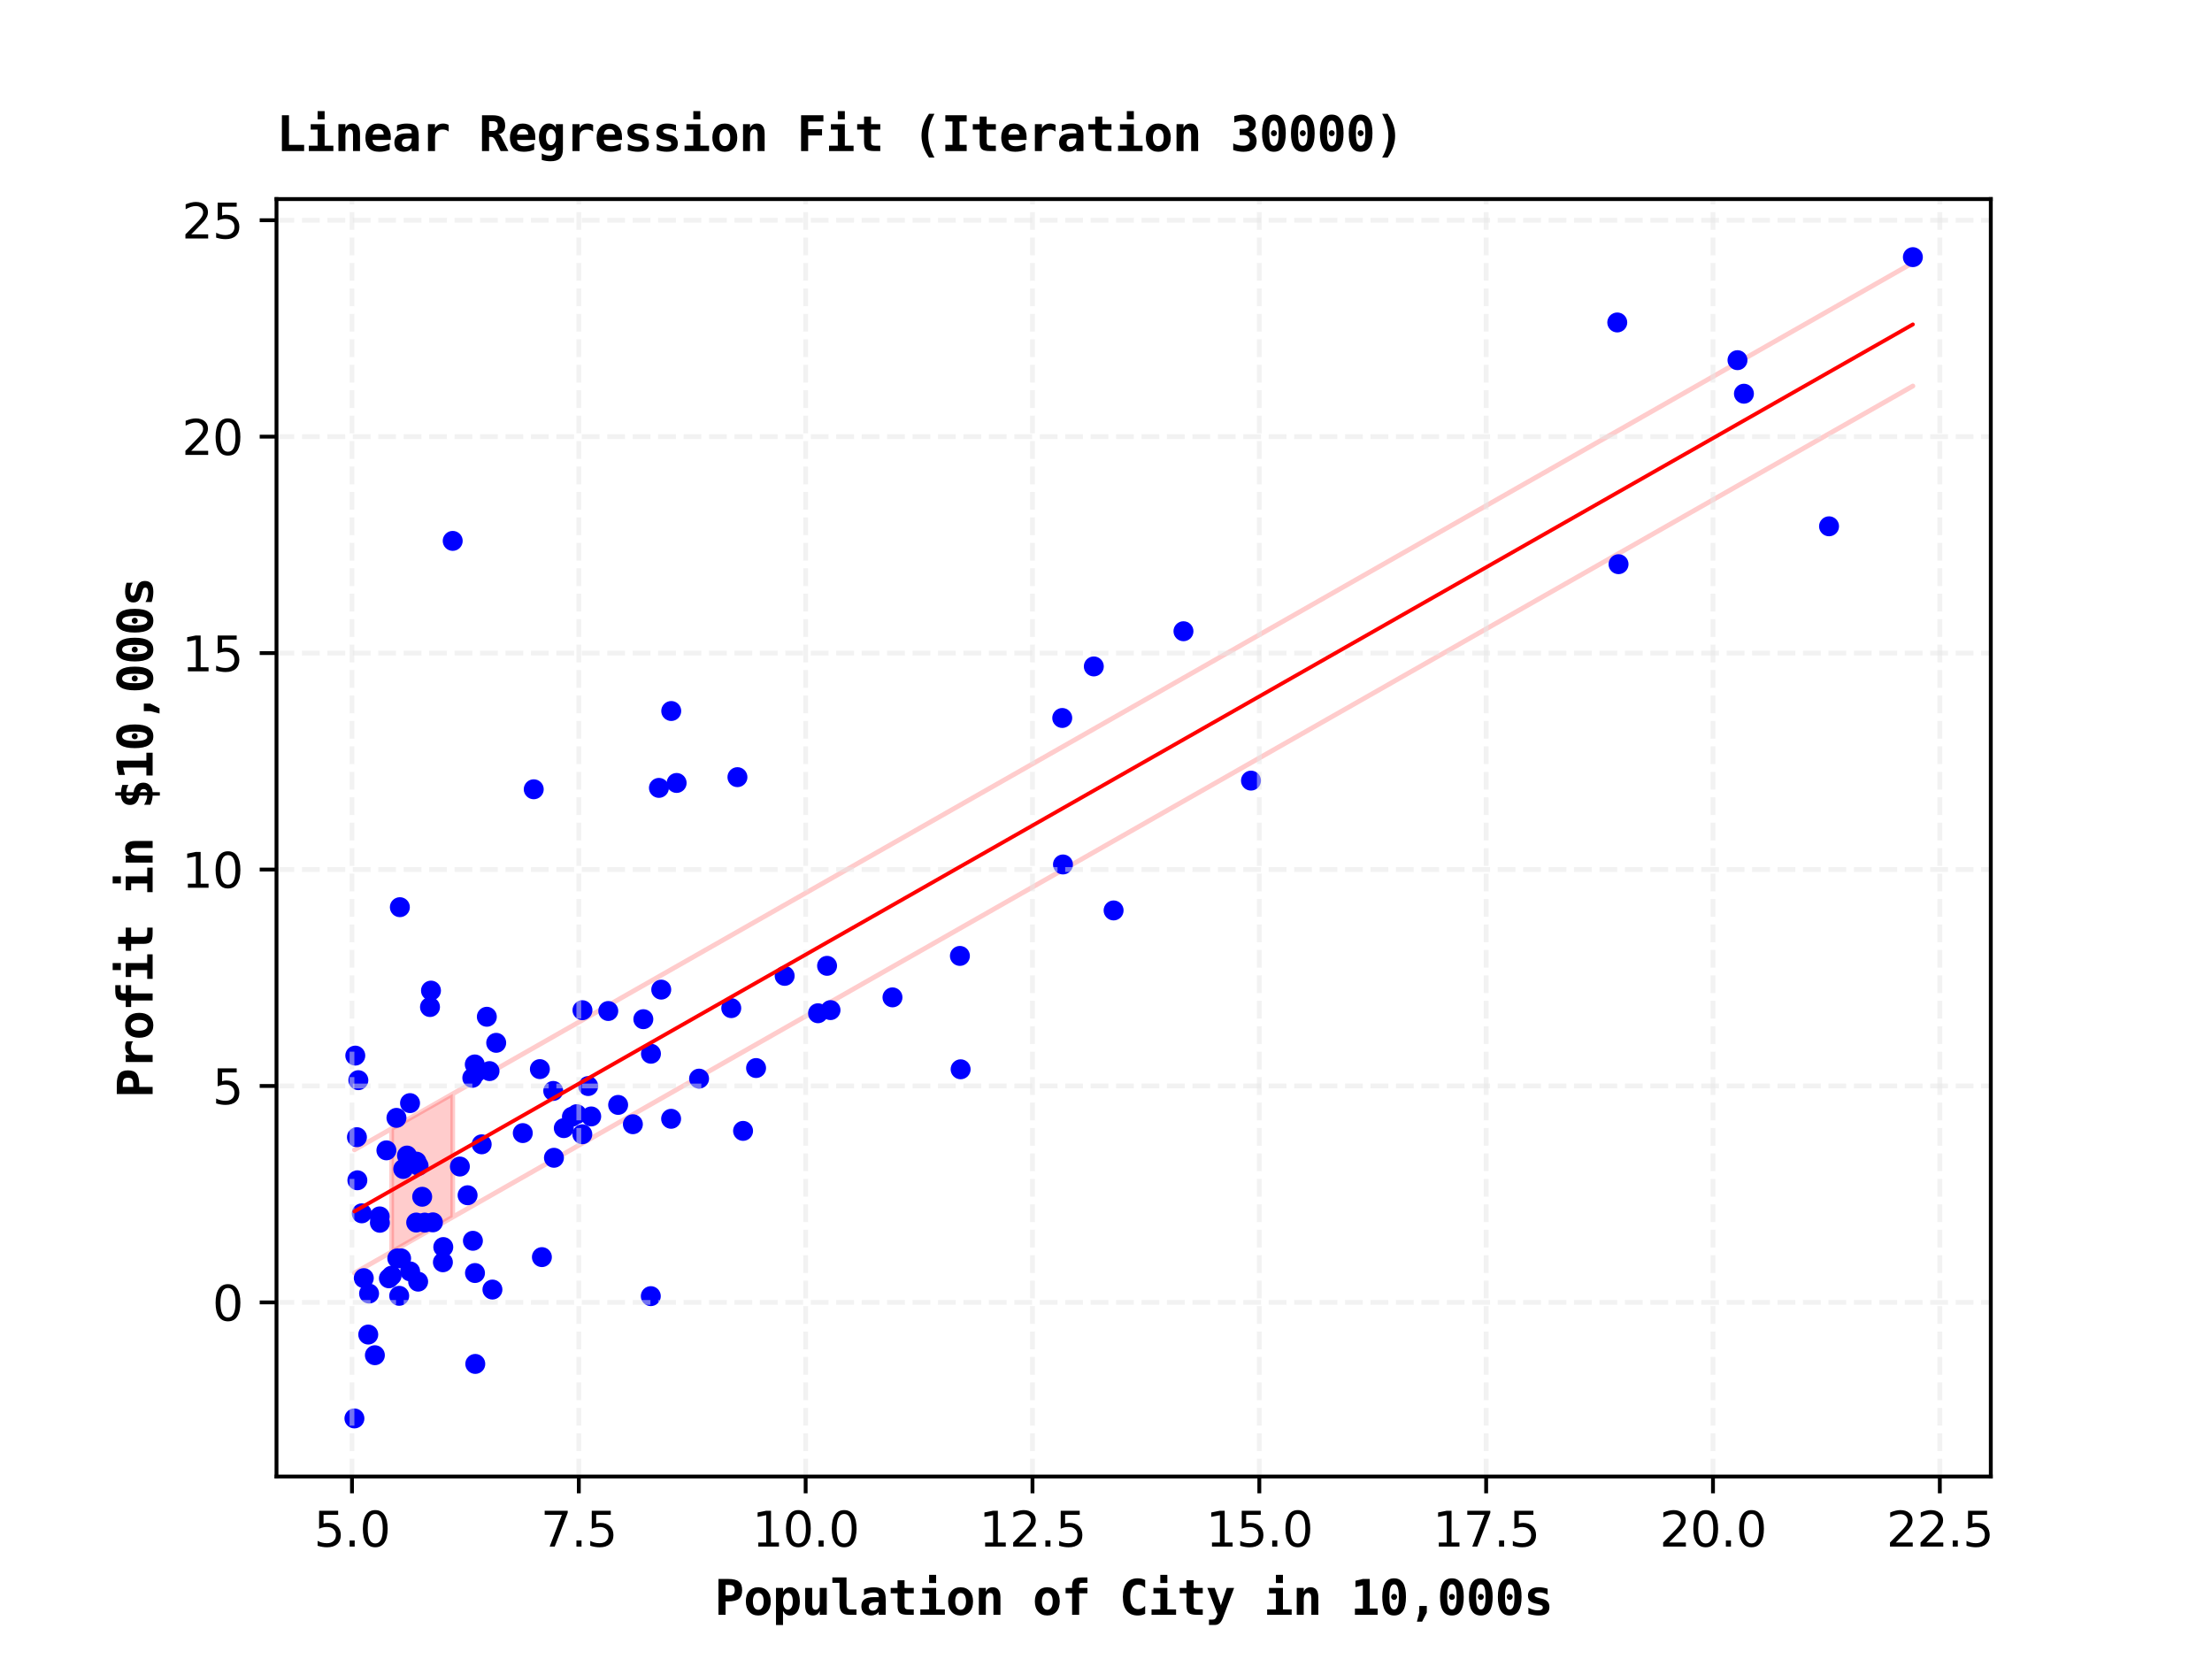 <?xml version="1.0" encoding="utf-8" standalone="no"?>
<!DOCTYPE svg PUBLIC "-//W3C//DTD SVG 1.1//EN"
  "http://www.w3.org/Graphics/SVG/1.1/DTD/svg11.dtd">
<svg xmlns:xlink="http://www.w3.org/1999/xlink" width="460.8pt" height="345.6pt" viewBox="0 0 460.8 345.6" xmlns="http://www.w3.org/2000/svg" version="1.1">
 <defs>
  <style type="text/css">*{stroke-linejoin: round; stroke-linecap: butt}</style>
 </defs>
 <g id="figure_1">
  <g id="patch_1">
   <path d="M 0 345.6 
L 460.8 345.6 
L 460.8 0 
L 0 0 
z
" style="fill: #ffffff"/>
  </g>
  <g id="axes_1">
   <g id="patch_2">
    <path d="M 57.6 307.584 
L 414.72 307.584 
L 414.72 41.472 
L 57.6 41.472 
z
" style="fill: #ffffff"/>
   </g>
   <g id="FillBetweenPolyCollection_1">
    <defs>
     <path id="m8e988557af" d="M 94.307 -92.055 
L 94.307 -117.723 
L 83.299 -111.457 
L 139.831 -143.634 
L 111.188 -127.331 
L 89.576 -115.03 
L 137.266 -142.174 
L 120.132 -132.422 
L 140.956 -144.274 
L 101.416 -121.769 
L 74.356 -106.368 
L 86.758 -113.426 
L 246.538 -204.369 
L 87.198 -113.677 
L 137.748 -142.449 
L 85.434 -112.673 
L 80.496 -109.862 
L 99.132 -120.469 
L 75.783 -107.18 
L 100.346 -121.16 
L 112.466 -128.058 
L 95.8 -118.573 
L 361.951 -270.058 
L 82.588 -111.053 
L 98.39 -120.047 
L 84.002 -111.858 
L 336.906 -255.804 
L 221.285 -189.996 
L 185.921 -169.867 
L 227.863 -193.74 
L 398.487 -290.854 
L 78.095 -108.496 
L 103.366 -122.879 
L 153.622 -151.483 
L 90.181 -115.374 
L 134.019 -140.326 
L 128.77 -137.338 
L 131.842 -139.087 
L 84.784 -112.303 
L 221.437 -190.082 
L 98.906 -120.34 
L 81.015 -110.158 
L 108.906 -126.033 
L 200.116 -177.946 
L 87.948 -114.104 
L 126.715 -136.169 
L 112.887 -128.298 
L 74.651 -106.535 
L 88.472 -114.402 
L 199.965 -177.86 
L 83.561 -111.607 
L 121.338 -133.108 
L 79.14 -109.091 
L 119.14 -131.857 
L 122.527 -133.785 
L 98.516 -120.119 
L 99.01 -120.4 
L 97.409 -119.488 
L 85.416 -112.662 
L 154.794 -152.15 
L 157.504 -153.693 
L 145.63 -146.935 
L 76.713 -107.709 
L 381.022 -280.914 
L 260.601 -212.373 
L 337.171 -255.954 
L 115.252 -129.644 
L 135.607 -141.23 
L 172.293 -162.11 
L 82.764 -111.153 
L 363.293 -270.822 
L 170.403 -161.034 
L 117.45 -130.895 
L 92.343 -116.605 
L 115.397 -129.727 
L 73.833 -106.07 
L 102.582 -122.433 
L 121.308 -133.091 
L 74.014 -106.173 
L 173.011 -162.519 
L 75.36 -106.939 
L 87.107 -113.625 
L 76.885 -107.807 
L 98.949 -120.365 
L 163.46 -157.083 
L 101.977 -122.089 
L 139.805 -143.619 
L 152.336 -150.752 
L 92.264 -116.56 
L 83.161 -111.379 
L 74.447 -106.419 
L 86.701 -113.394 
L 123.16 -134.145 
L 89.782 -115.147 
L 79.097 -109.066 
L 135.575 -141.211 
L 231.984 -196.085 
L 81.582 -110.48 
L 81.582 -84.812 
L 81.582 -84.812 
L 231.984 -170.417 
L 135.575 -115.543 
L 79.097 -83.398 
L 89.782 -89.479 
L 123.16 -108.477 
L 86.701 -87.726 
L 74.447 -80.751 
L 83.161 -85.711 
L 92.264 -90.892 
L 152.336 -125.084 
L 139.805 -117.951 
L 101.977 -96.42 
L 163.46 -131.415 
L 98.949 -94.697 
L 76.885 -82.139 
L 87.107 -87.957 
L 75.36 -81.271 
L 173.011 -136.851 
L 74.014 -80.505 
L 121.308 -107.423 
L 102.582 -96.765 
L 73.833 -80.401 
L 115.397 -104.059 
L 92.343 -90.937 
L 117.45 -105.227 
L 170.403 -135.366 
L 363.293 -245.154 
L 82.764 -85.485 
L 172.293 -136.442 
L 135.607 -115.562 
L 115.252 -103.976 
L 337.171 -230.286 
L 260.601 -186.705 
L 381.022 -255.245 
L 76.713 -82.041 
L 145.63 -121.267 
L 157.504 -128.025 
L 154.794 -126.482 
L 85.416 -86.994 
L 97.409 -93.82 
L 99.01 -94.731 
L 98.516 -94.451 
L 122.527 -108.117 
L 119.14 -106.189 
L 79.14 -83.422 
L 121.338 -107.44 
L 83.561 -85.939 
L 199.965 -152.192 
L 88.472 -88.734 
L 74.651 -80.867 
L 112.887 -102.63 
L 126.715 -110.501 
L 87.948 -88.436 
L 200.116 -152.278 
L 108.906 -100.364 
L 81.015 -84.49 
L 98.906 -94.672 
L 221.437 -164.414 
L 84.784 -86.635 
L 131.842 -113.418 
L 128.77 -111.67 
L 134.019 -114.658 
L 90.181 -89.706 
L 153.622 -125.815 
L 103.366 -97.211 
L 78.095 -82.827 
L 398.487 -265.186 
L 227.863 -168.071 
L 185.921 -144.199 
L 221.285 -164.328 
L 336.906 -230.136 
L 84.002 -86.189 
L 98.39 -94.379 
L 82.588 -85.385 
L 361.951 -244.39 
L 95.8 -92.905 
L 112.466 -102.39 
L 100.346 -95.492 
L 75.783 -81.512 
L 99.132 -94.801 
L 80.496 -84.194 
L 85.434 -87.005 
L 137.748 -116.78 
L 87.198 -88.009 
L 246.538 -178.701 
L 86.758 -87.758 
L 74.356 -80.699 
L 101.416 -96.101 
L 140.956 -118.606 
L 120.132 -106.754 
L 137.266 -116.506 
L 89.576 -89.362 
L 111.188 -101.663 
L 139.831 -117.966 
L 83.299 -85.789 
L 94.307 -92.055 
z
" style="stroke: #ff0000; stroke-opacity: 0.2"/>
    </defs>
    <g clip-path="url(#p09147c090e)">
     <use xlink:href="#m8e988557af" x="0" y="345.6" style="fill: #ff0000; fill-opacity: 0.2; stroke: #ff0000; stroke-opacity: 0.2"/>
    </g>
   </g>
   <g id="PathCollection_1">
    <defs>
     <path id="m9071f514fa" d="M 0 1.581 
C 0.419 1.581 0.822 1.415 1.118 1.118 
C 1.415 0.822 1.581 0.419 1.581 0 
C 1.581 -0.419 1.415 -0.822 1.118 -1.118 
C 0.822 -1.415 0.419 -1.581 0 -1.581 
C -0.419 -1.581 -0.822 -1.415 -1.118 -1.118 
C -1.415 -0.822 -1.581 -0.419 -1.581 0 
C -1.581 0.419 -1.415 0.822 -1.118 1.118 
C -0.822 1.415 -0.419 1.581 0 1.581 
z
" style="stroke: #0000ff"/>
    </defs>
    <g clip-path="url(#p09147c090e)">
     <use xlink:href="#m9071f514fa" x="94.307" y="112.678" style="fill: #0000ff; stroke: #0000ff"/>
     <use xlink:href="#m9071f514fa" x="83.299" y="188.983" style="fill: #0000ff; stroke: #0000ff"/>
     <use xlink:href="#m9071f514fa" x="139.831" y="148.117" style="fill: #0000ff; stroke: #0000ff"/>
     <use xlink:href="#m9071f514fa" x="111.188" y="164.421" style="fill: #0000ff; stroke: #0000ff"/>
     <use xlink:href="#m9071f514fa" x="89.576" y="209.785" style="fill: #0000ff; stroke: #0000ff"/>
     <use xlink:href="#m9071f514fa" x="137.266" y="164.132" style="fill: #0000ff; stroke: #0000ff"/>
     <use xlink:href="#m9071f514fa" x="120.132" y="232.104" style="fill: #0000ff; stroke: #0000ff"/>
     <use xlink:href="#m9071f514fa" x="140.956" y="163.104" style="fill: #0000ff; stroke: #0000ff"/>
     <use xlink:href="#m9071f514fa" x="101.416" y="211.811" style="fill: #0000ff; stroke: #0000ff"/>
     <use xlink:href="#m9071f514fa" x="74.356" y="236.898" style="fill: #0000ff; stroke: #0000ff"/>
     <use xlink:href="#m9071f514fa" x="86.758" y="241.988" style="fill: #0000ff; stroke: #0000ff"/>
     <use xlink:href="#m9071f514fa" x="246.538" y="131.498" style="fill: #0000ff; stroke: #0000ff"/>
     <use xlink:href="#m9071f514fa" x="87.198" y="242.863" style="fill: #0000ff; stroke: #0000ff"/>
     <use xlink:href="#m9071f514fa" x="137.748" y="206.156" style="fill: #0000ff; stroke: #0000ff"/>
     <use xlink:href="#m9071f514fa" x="85.434" y="264.856" style="fill: #0000ff; stroke: #0000ff"/>
     <use xlink:href="#m9071f514fa" x="80.496" y="239.637" style="fill: #0000ff; stroke: #0000ff"/>
     <use xlink:href="#m9071f514fa" x="99.132" y="223.478" style="fill: #0000ff; stroke: #0000ff"/>
     <use xlink:href="#m9071f514fa" x="75.783" y="266.258" style="fill: #0000ff; stroke: #0000ff"/>
     <use xlink:href="#m9071f514fa" x="100.346" y="238.384" style="fill: #0000ff; stroke: #0000ff"/>
     <use xlink:href="#m9071f514fa" x="112.466" y="222.716" style="fill: #0000ff; stroke: #0000ff"/>
     <use xlink:href="#m9071f514fa" x="95.8" y="243.012" style="fill: #0000ff; stroke: #0000ff"/>
     <use xlink:href="#m9071f514fa" x="361.951" y="75.03" style="fill: #0000ff; stroke: #0000ff"/>
     <use xlink:href="#m9071f514fa" x="82.588" y="232.873" style="fill: #0000ff; stroke: #0000ff"/>
     <use xlink:href="#m9071f514fa" x="98.39" y="224.536" style="fill: #0000ff; stroke: #0000ff"/>
     <use xlink:href="#m9071f514fa" x="84.002" y="243.518" style="fill: #0000ff; stroke: #0000ff"/>
     <use xlink:href="#m9071f514fa" x="336.906" y="67.175" style="fill: #0000ff; stroke: #0000ff"/>
     <use xlink:href="#m9071f514fa" x="221.285" y="149.569" style="fill: #0000ff; stroke: #0000ff"/>
     <use xlink:href="#m9071f514fa" x="185.921" y="207.771" style="fill: #0000ff; stroke: #0000ff"/>
     <use xlink:href="#m9071f514fa" x="227.863" y="138.829" style="fill: #0000ff; stroke: #0000ff"/>
     <use xlink:href="#m9071f514fa" x="398.487" y="53.568" style="fill: #0000ff; stroke: #0000ff"/>
     <use xlink:href="#m9071f514fa" x="78.095" y="282.316" style="fill: #0000ff; stroke: #0000ff"/>
     <use xlink:href="#m9071f514fa" x="103.366" y="217.24" style="fill: #0000ff; stroke: #0000ff"/>
     <use xlink:href="#m9071f514fa" x="153.622" y="161.896" style="fill: #0000ff; stroke: #0000ff"/>
     <use xlink:href="#m9071f514fa" x="90.181" y="254.637" style="fill: #0000ff; stroke: #0000ff"/>
     <use xlink:href="#m9071f514fa" x="134.019" y="212.316" style="fill: #0000ff; stroke: #0000ff"/>
     <use xlink:href="#m9071f514fa" x="128.77" y="230.174" style="fill: #0000ff; stroke: #0000ff"/>
     <use xlink:href="#m9071f514fa" x="131.842" y="234.195" style="fill: #0000ff; stroke: #0000ff"/>
     <use xlink:href="#m9071f514fa" x="84.784" y="240.72" style="fill: #0000ff; stroke: #0000ff"/>
     <use xlink:href="#m9071f514fa" x="221.437" y="180.084" style="fill: #0000ff; stroke: #0000ff"/>
     <use xlink:href="#m9071f514fa" x="98.906" y="221.742" style="fill: #0000ff; stroke: #0000ff"/>
     <use xlink:href="#m9071f514fa" x="81.015" y="266.296" style="fill: #0000ff; stroke: #0000ff"/>
     <use xlink:href="#m9071f514fa" x="108.906" y="236.043" style="fill: #0000ff; stroke: #0000ff"/>
     <use xlink:href="#m9071f514fa" x="200.116" y="222.752" style="fill: #0000ff; stroke: #0000ff"/>
     <use xlink:href="#m9071f514fa" x="87.948" y="249.306" style="fill: #0000ff; stroke: #0000ff"/>
     <use xlink:href="#m9071f514fa" x="126.715" y="210.61" style="fill: #0000ff; stroke: #0000ff"/>
     <use xlink:href="#m9071f514fa" x="112.887" y="261.88" style="fill: #0000ff; stroke: #0000ff"/>
     <use xlink:href="#m9071f514fa" x="74.651" y="225.021" style="fill: #0000ff; stroke: #0000ff"/>
     <use xlink:href="#m9071f514fa" x="88.472" y="254.686" style="fill: #0000ff; stroke: #0000ff"/>
     <use xlink:href="#m9071f514fa" x="199.965" y="199.136" style="fill: #0000ff; stroke: #0000ff"/>
     <use xlink:href="#m9071f514fa" x="83.561" y="262.136" style="fill: #0000ff; stroke: #0000ff"/>
     <use xlink:href="#m9071f514fa" x="121.338" y="210.443" style="fill: #0000ff; stroke: #0000ff"/>
     <use xlink:href="#m9071f514fa" x="79.14" y="254.726" style="fill: #0000ff; stroke: #0000ff"/>
     <use xlink:href="#m9071f514fa" x="119.14" y="232.643" style="fill: #0000ff; stroke: #0000ff"/>
     <use xlink:href="#m9071f514fa" x="122.527" y="226.244" style="fill: #0000ff; stroke: #0000ff"/>
     <use xlink:href="#m9071f514fa" x="98.516" y="258.48" style="fill: #0000ff; stroke: #0000ff"/>
     <use xlink:href="#m9071f514fa" x="99.01" y="284.13" style="fill: #0000ff; stroke: #0000ff"/>
     <use xlink:href="#m9071f514fa" x="97.409" y="248.991" style="fill: #0000ff; stroke: #0000ff"/>
     <use xlink:href="#m9071f514fa" x="85.416" y="229.796" style="fill: #0000ff; stroke: #0000ff"/>
     <use xlink:href="#m9071f514fa" x="154.794" y="235.584" style="fill: #0000ff; stroke: #0000ff"/>
     <use xlink:href="#m9071f514fa" x="157.504" y="222.493" style="fill: #0000ff; stroke: #0000ff"/>
     <use xlink:href="#m9071f514fa" x="145.63" y="224.699" style="fill: #0000ff; stroke: #0000ff"/>
     <use xlink:href="#m9071f514fa" x="76.713" y="278.013" style="fill: #0000ff; stroke: #0000ff"/>
     <use xlink:href="#m9071f514fa" x="381.022" y="109.639" style="fill: #0000ff; stroke: #0000ff"/>
     <use xlink:href="#m9071f514fa" x="260.601" y="162.617" style="fill: #0000ff; stroke: #0000ff"/>
     <use xlink:href="#m9071f514fa" x="337.171" y="117.529" style="fill: #0000ff; stroke: #0000ff"/>
     <use xlink:href="#m9071f514fa" x="115.252" y="227.262" style="fill: #0000ff; stroke: #0000ff"/>
     <use xlink:href="#m9071f514fa" x="135.607" y="219.516" style="fill: #0000ff; stroke: #0000ff"/>
     <use xlink:href="#m9071f514fa" x="172.293" y="201.2" style="fill: #0000ff; stroke: #0000ff"/>
     <use xlink:href="#m9071f514fa" x="82.764" y="262.141" style="fill: #0000ff; stroke: #0000ff"/>
     <use xlink:href="#m9071f514fa" x="363.293" y="82.018" style="fill: #0000ff; stroke: #0000ff"/>
     <use xlink:href="#m9071f514fa" x="170.403" y="211.078" style="fill: #0000ff; stroke: #0000ff"/>
     <use xlink:href="#m9071f514fa" x="117.45" y="235.011" style="fill: #0000ff; stroke: #0000ff"/>
     <use xlink:href="#m9071f514fa" x="92.343" y="259.787" style="fill: #0000ff; stroke: #0000ff"/>
     <use xlink:href="#m9071f514fa" x="115.397" y="241.186" style="fill: #0000ff; stroke: #0000ff"/>
     <use xlink:href="#m9071f514fa" x="73.833" y="295.488" style="fill: #0000ff; stroke: #0000ff"/>
     <use xlink:href="#m9071f514fa" x="102.582" y="268.638" style="fill: #0000ff; stroke: #0000ff"/>
     <use xlink:href="#m9071f514fa" x="121.308" y="236.286" style="fill: #0000ff; stroke: #0000ff"/>
     <use xlink:href="#m9071f514fa" x="74.014" y="219.902" style="fill: #0000ff; stroke: #0000ff"/>
     <use xlink:href="#m9071f514fa" x="173.011" y="210.423" style="fill: #0000ff; stroke: #0000ff"/>
     <use xlink:href="#m9071f514fa" x="75.36" y="252.76" style="fill: #0000ff; stroke: #0000ff"/>
     <use xlink:href="#m9071f514fa" x="87.107" y="266.99" style="fill: #0000ff; stroke: #0000ff"/>
     <use xlink:href="#m9071f514fa" x="76.885" y="269.473" style="fill: #0000ff; stroke: #0000ff"/>
     <use xlink:href="#m9071f514fa" x="98.949" y="265.195" style="fill: #0000ff; stroke: #0000ff"/>
     <use xlink:href="#m9071f514fa" x="163.46" y="203.291" style="fill: #0000ff; stroke: #0000ff"/>
     <use xlink:href="#m9071f514fa" x="101.977" y="223.129" style="fill: #0000ff; stroke: #0000ff"/>
     <use xlink:href="#m9071f514fa" x="139.805" y="233.067" style="fill: #0000ff; stroke: #0000ff"/>
     <use xlink:href="#m9071f514fa" x="152.336" y="210.012" style="fill: #0000ff; stroke: #0000ff"/>
     <use xlink:href="#m9071f514fa" x="92.264" y="262.956" style="fill: #0000ff; stroke: #0000ff"/>
     <use xlink:href="#m9071f514fa" x="83.161" y="269.944" style="fill: #0000ff; stroke: #0000ff"/>
     <use xlink:href="#m9071f514fa" x="74.447" y="245.873" style="fill: #0000ff; stroke: #0000ff"/>
     <use xlink:href="#m9071f514fa" x="86.701" y="254.676" style="fill: #0000ff; stroke: #0000ff"/>
     <use xlink:href="#m9071f514fa" x="123.16" y="232.576" style="fill: #0000ff; stroke: #0000ff"/>
     <use xlink:href="#m9071f514fa" x="89.782" y="206.362" style="fill: #0000ff; stroke: #0000ff"/>
     <use xlink:href="#m9071f514fa" x="79.097" y="253.398" style="fill: #0000ff; stroke: #0000ff"/>
     <use xlink:href="#m9071f514fa" x="135.575" y="270.011" style="fill: #0000ff; stroke: #0000ff"/>
     <use xlink:href="#m9071f514fa" x="231.984" y="189.66" style="fill: #0000ff; stroke: #0000ff"/>
     <use xlink:href="#m9071f514fa" x="81.582" y="265.75" style="fill: #0000ff; stroke: #0000ff"/>
    </g>
   </g>
   <g id="matplotlib.axis_1">
    <g id="xtick_1">
     <g id="line2d_1">
      <path d="M 73.324 307.584 
L 73.324 41.472 
" clip-path="url(#p09147c090e)" style="fill: none; stroke-dasharray: 3.7,1.6; stroke-dashoffset: 0; stroke: #e6e6e6; stroke-opacity: 0.5"/>
     </g>
     <g id="line2d_2">
      <defs>
       <path id="m067c726c07" d="M 0 0 
L 0 3.5 
" style="stroke: #000000; stroke-width: 0.8"/>
      </defs>
      <g>
       <use xlink:href="#m067c726c07" x="73.324" y="307.584" style="stroke: #000000; stroke-width: 0.8"/>
      </g>
     </g>
     <g id="text_1">
      <!-- 5.0 -->
      <g transform="translate(65.373 322.182) scale(0.1 -0.1)">
       <defs>
        <path id="DejaVuSans-35" d="M 691 4666 
L 3169 4666 
L 3169 4134 
L 1269 4134 
L 1269 2991 
Q 1406 3038 1543 3061 
Q 1681 3084 1819 3084 
Q 2600 3084 3056 2656 
Q 3513 2228 3513 1497 
Q 3513 744 3044 326 
Q 2575 -91 1722 -91 
Q 1428 -91 1123 -41 
Q 819 9 494 109 
L 494 744 
Q 775 591 1075 516 
Q 1375 441 1709 441 
Q 2250 441 2565 725 
Q 2881 1009 2881 1497 
Q 2881 1984 2565 2268 
Q 2250 2553 1709 2553 
Q 1456 2553 1204 2497 
Q 953 2441 691 2322 
L 691 4666 
z
" transform="scale(0.016)"/>
        <path id="DejaVuSans-2e" d="M 684 794 
L 1344 794 
L 1344 0 
L 684 0 
L 684 794 
z
" transform="scale(0.016)"/>
        <path id="DejaVuSans-30" d="M 2034 4250 
Q 1547 4250 1301 3770 
Q 1056 3291 1056 2328 
Q 1056 1369 1301 889 
Q 1547 409 2034 409 
Q 2525 409 2770 889 
Q 3016 1369 3016 2328 
Q 3016 3291 2770 3770 
Q 2525 4250 2034 4250 
z
M 2034 4750 
Q 2819 4750 3233 4129 
Q 3647 3509 3647 2328 
Q 3647 1150 3233 529 
Q 2819 -91 2034 -91 
Q 1250 -91 836 529 
Q 422 1150 422 2328 
Q 422 3509 836 4129 
Q 1250 4750 2034 4750 
z
" transform="scale(0.016)"/>
       </defs>
       <use xlink:href="#DejaVuSans-35"/>
       <use xlink:href="#DejaVuSans-2e" transform="translate(63.623 0)"/>
       <use xlink:href="#DejaVuSans-30" transform="translate(95.41 0)"/>
      </g>
     </g>
    </g>
    <g id="xtick_2">
     <g id="line2d_3">
      <path d="M 120.578 307.584 
L 120.578 41.472 
" clip-path="url(#p09147c090e)" style="fill: none; stroke-dasharray: 3.7,1.6; stroke-dashoffset: 0; stroke: #e6e6e6; stroke-opacity: 0.5"/>
     </g>
     <g id="line2d_4">
      <g>
       <use xlink:href="#m067c726c07" x="120.578" y="307.584" style="stroke: #000000; stroke-width: 0.8"/>
      </g>
     </g>
     <g id="text_2">
      <!-- 7.5 -->
      <g transform="translate(112.627 322.182) scale(0.1 -0.1)">
       <defs>
        <path id="DejaVuSans-37" d="M 525 4666 
L 3525 4666 
L 3525 4397 
L 1831 0 
L 1172 0 
L 2766 4134 
L 525 4134 
L 525 4666 
z
" transform="scale(0.016)"/>
       </defs>
       <use xlink:href="#DejaVuSans-37"/>
       <use xlink:href="#DejaVuSans-2e" transform="translate(63.623 0)"/>
       <use xlink:href="#DejaVuSans-35" transform="translate(95.41 0)"/>
      </g>
     </g>
    </g>
    <g id="xtick_3">
     <g id="line2d_5">
      <path d="M 167.832 307.584 
L 167.832 41.472 
" clip-path="url(#p09147c090e)" style="fill: none; stroke-dasharray: 3.7,1.6; stroke-dashoffset: 0; stroke: #e6e6e6; stroke-opacity: 0.5"/>
     </g>
     <g id="line2d_6">
      <g>
       <use xlink:href="#m067c726c07" x="167.832" y="307.584" style="stroke: #000000; stroke-width: 0.8"/>
      </g>
     </g>
     <g id="text_3">
      <!-- 10.0 -->
      <g transform="translate(156.699 322.182) scale(0.1 -0.1)">
       <defs>
        <path id="DejaVuSans-31" d="M 794 531 
L 1825 531 
L 1825 4091 
L 703 3866 
L 703 4441 
L 1819 4666 
L 2450 4666 
L 2450 531 
L 3481 531 
L 3481 0 
L 794 0 
L 794 531 
z
" transform="scale(0.016)"/>
       </defs>
       <use xlink:href="#DejaVuSans-31"/>
       <use xlink:href="#DejaVuSans-30" transform="translate(63.623 0)"/>
       <use xlink:href="#DejaVuSans-2e" transform="translate(127.246 0)"/>
       <use xlink:href="#DejaVuSans-30" transform="translate(159.033 0)"/>
      </g>
     </g>
    </g>
    <g id="xtick_4">
     <g id="line2d_7">
      <path d="M 215.086 307.584 
L 215.086 41.472 
" clip-path="url(#p09147c090e)" style="fill: none; stroke-dasharray: 3.7,1.6; stroke-dashoffset: 0; stroke: #e6e6e6; stroke-opacity: 0.5"/>
     </g>
     <g id="line2d_8">
      <g>
       <use xlink:href="#m067c726c07" x="215.086" y="307.584" style="stroke: #000000; stroke-width: 0.8"/>
      </g>
     </g>
     <g id="text_4">
      <!-- 12.5 -->
      <g transform="translate(203.953 322.182) scale(0.1 -0.1)">
       <defs>
        <path id="DejaVuSans-32" d="M 1228 531 
L 3431 531 
L 3431 0 
L 469 0 
L 469 531 
Q 828 903 1448 1529 
Q 2069 2156 2228 2338 
Q 2531 2678 2651 2914 
Q 2772 3150 2772 3378 
Q 2772 3750 2511 3984 
Q 2250 4219 1831 4219 
Q 1534 4219 1204 4116 
Q 875 4013 500 3803 
L 500 4441 
Q 881 4594 1212 4672 
Q 1544 4750 1819 4750 
Q 2544 4750 2975 4387 
Q 3406 4025 3406 3419 
Q 3406 3131 3298 2873 
Q 3191 2616 2906 2266 
Q 2828 2175 2409 1742 
Q 1991 1309 1228 531 
z
" transform="scale(0.016)"/>
       </defs>
       <use xlink:href="#DejaVuSans-31"/>
       <use xlink:href="#DejaVuSans-32" transform="translate(63.623 0)"/>
       <use xlink:href="#DejaVuSans-2e" transform="translate(127.246 0)"/>
       <use xlink:href="#DejaVuSans-35" transform="translate(159.033 0)"/>
      </g>
     </g>
    </g>
    <g id="xtick_5">
     <g id="line2d_9">
      <path d="M 262.34 307.584 
L 262.34 41.472 
" clip-path="url(#p09147c090e)" style="fill: none; stroke-dasharray: 3.7,1.6; stroke-dashoffset: 0; stroke: #e6e6e6; stroke-opacity: 0.5"/>
     </g>
     <g id="line2d_10">
      <g>
       <use xlink:href="#m067c726c07" x="262.34" y="307.584" style="stroke: #000000; stroke-width: 0.8"/>
      </g>
     </g>
     <g id="text_5">
      <!-- 15.0 -->
      <g transform="translate(251.207 322.182) scale(0.1 -0.1)">
       <use xlink:href="#DejaVuSans-31"/>
       <use xlink:href="#DejaVuSans-35" transform="translate(63.623 0)"/>
       <use xlink:href="#DejaVuSans-2e" transform="translate(127.246 0)"/>
       <use xlink:href="#DejaVuSans-30" transform="translate(159.033 0)"/>
      </g>
     </g>
    </g>
    <g id="xtick_6">
     <g id="line2d_11">
      <path d="M 309.593 307.584 
L 309.593 41.472 
" clip-path="url(#p09147c090e)" style="fill: none; stroke-dasharray: 3.7,1.6; stroke-dashoffset: 0; stroke: #e6e6e6; stroke-opacity: 0.5"/>
     </g>
     <g id="line2d_12">
      <g>
       <use xlink:href="#m067c726c07" x="309.593" y="307.584" style="stroke: #000000; stroke-width: 0.8"/>
      </g>
     </g>
     <g id="text_6">
      <!-- 17.5 -->
      <g transform="translate(298.461 322.182) scale(0.1 -0.1)">
       <use xlink:href="#DejaVuSans-31"/>
       <use xlink:href="#DejaVuSans-37" transform="translate(63.623 0)"/>
       <use xlink:href="#DejaVuSans-2e" transform="translate(127.246 0)"/>
       <use xlink:href="#DejaVuSans-35" transform="translate(159.033 0)"/>
      </g>
     </g>
    </g>
    <g id="xtick_7">
     <g id="line2d_13">
      <path d="M 356.847 307.584 
L 356.847 41.472 
" clip-path="url(#p09147c090e)" style="fill: none; stroke-dasharray: 3.7,1.6; stroke-dashoffset: 0; stroke: #e6e6e6; stroke-opacity: 0.5"/>
     </g>
     <g id="line2d_14">
      <g>
       <use xlink:href="#m067c726c07" x="356.847" y="307.584" style="stroke: #000000; stroke-width: 0.8"/>
      </g>
     </g>
     <g id="text_7">
      <!-- 20.0 -->
      <g transform="translate(345.714 322.182) scale(0.1 -0.1)">
       <use xlink:href="#DejaVuSans-32"/>
       <use xlink:href="#DejaVuSans-30" transform="translate(63.623 0)"/>
       <use xlink:href="#DejaVuSans-2e" transform="translate(127.246 0)"/>
       <use xlink:href="#DejaVuSans-30" transform="translate(159.033 0)"/>
      </g>
     </g>
    </g>
    <g id="xtick_8">
     <g id="line2d_15">
      <path d="M 404.101 307.584 
L 404.101 41.472 
" clip-path="url(#p09147c090e)" style="fill: none; stroke-dasharray: 3.7,1.6; stroke-dashoffset: 0; stroke: #e6e6e6; stroke-opacity: 0.5"/>
     </g>
     <g id="line2d_16">
      <g>
       <use xlink:href="#m067c726c07" x="404.101" y="307.584" style="stroke: #000000; stroke-width: 0.8"/>
      </g>
     </g>
     <g id="text_8">
      <!-- 22.5 -->
      <g transform="translate(392.968 322.182) scale(0.1 -0.1)">
       <use xlink:href="#DejaVuSans-32"/>
       <use xlink:href="#DejaVuSans-32" transform="translate(63.623 0)"/>
       <use xlink:href="#DejaVuSans-2e" transform="translate(127.246 0)"/>
       <use xlink:href="#DejaVuSans-35" transform="translate(159.033 0)"/>
      </g>
     </g>
    </g>
    <g id="text_9">
     <!-- Population of City in 10,000s -->
     <g transform="translate(148.865 336.392) scale(0.1 -0.1)">
      <defs>
       <path id="DejaVuSansMono-Bold-50" d="M 1428 3891 
L 1428 2522 
L 1806 2522 
Q 2259 2522 2442 2675 
Q 2625 2828 2625 3206 
Q 2625 3584 2442 3737 
Q 2259 3891 1806 3891 
L 1428 3891 
z
M 506 4666 
L 1772 4666 
Q 2738 4666 3161 4322 
Q 3584 3978 3584 3206 
Q 3584 2434 3161 2090 
Q 2738 1747 1772 1747 
L 1428 1747 
L 1428 0 
L 506 0 
L 506 4666 
z
" transform="scale(0.016)"/>
       <path id="DejaVuSansMono-Bold-6f" d="M 1925 2841 
Q 1597 2841 1409 2552 
Q 1222 2263 1222 1747 
Q 1222 1231 1409 942 
Q 1597 653 1925 653 
Q 2256 653 2443 942 
Q 2631 1231 2631 1747 
Q 2631 2263 2443 2552 
Q 2256 2841 1925 2841 
z
M 306 1747 
Q 306 2594 745 3089 
Q 1184 3584 1925 3584 
Q 2669 3584 3108 3089 
Q 3547 2594 3547 1747 
Q 3547 900 3108 404 
Q 2669 -91 1925 -91 
Q 1184 -91 745 404 
Q 306 900 306 1747 
z
" transform="scale(0.016)"/>
       <path id="DejaVuSansMono-Bold-70" d="M 1381 494 
L 1381 -1331 
L 469 -1331 
L 469 3500 
L 1381 3500 
L 1381 2975 
Q 1525 3278 1759 3431 
Q 1994 3584 2309 3584 
Q 2909 3584 3240 3103 
Q 3572 2622 3572 1747 
Q 3572 859 3236 384 
Q 2900 -91 2278 -91 
Q 1997 -91 1773 54 
Q 1550 200 1381 494 
z
M 2656 1753 
Q 2656 2259 2487 2546 
Q 2319 2834 2022 2834 
Q 1725 2834 1553 2546 
Q 1381 2259 1381 1753 
Q 1381 1247 1553 959 
Q 1725 672 2022 672 
Q 2319 672 2487 959 
Q 2656 1247 2656 1753 
z
" transform="scale(0.016)"/>
       <path id="DejaVuSansMono-Bold-75" d="M 500 1222 
L 500 3500 
L 1416 3500 
L 1416 1363 
Q 1416 984 1522 821 
Q 1628 659 1875 659 
Q 2122 659 2261 878 
Q 2400 1097 2400 1491 
L 2400 3500 
L 3316 3500 
L 3316 0 
L 2400 0 
L 2400 519 
Q 2303 228 2070 68 
Q 1838 -91 1509 -91 
Q 1009 -91 754 240 
Q 500 572 500 1222 
z
" transform="scale(0.016)"/>
       <path id="DejaVuSansMono-Bold-6c" d="M 1209 1459 
L 1209 4159 
L 281 4159 
L 281 4863 
L 2125 4863 
L 2125 1459 
Q 2125 1047 2253 875 
Q 2381 703 2688 703 
L 3419 703 
L 3419 0 
L 2431 0 
Q 1778 0 1493 337 
Q 1209 675 1209 1459 
z
" transform="scale(0.016)"/>
       <path id="DejaVuSansMono-Bold-61" d="M 2188 1644 
Q 1675 1644 1472 1512 
Q 1269 1381 1269 1063 
Q 1269 825 1409 684 
Q 1550 544 1791 544 
Q 2153 544 2353 817 
Q 2553 1091 2553 1581 
L 2553 1644 
L 2188 1644 
z
M 3463 1997 
L 3463 0 
L 2553 0 
L 2553 391 
Q 2388 159 2128 34 
Q 1869 -91 1556 -91 
Q 959 -91 626 225 
Q 294 541 294 1106 
Q 294 1719 691 2011 
Q 1088 2303 1919 2303 
L 2553 2303 
L 2553 2456 
Q 2553 2678 2392 2792 
Q 2231 2906 1919 2906 
Q 1591 2906 1283 2823 
Q 975 2741 641 2559 
L 641 3341 
Q 944 3466 1256 3525 
Q 1569 3584 1919 3584 
Q 2772 3584 3117 3237 
Q 3463 2891 3463 1997 
z
" transform="scale(0.016)"/>
       <path id="DejaVuSansMono-Bold-74" d="M 2156 4494 
L 2156 3500 
L 3353 3500 
L 3353 2797 
L 2156 2797 
L 2156 1141 
Q 2156 906 2270 804 
Q 2384 703 2650 703 
L 3353 703 
L 3353 0 
L 2584 0 
Q 1797 0 1519 251 
Q 1241 503 1241 1184 
L 1241 2797 
L 347 2797 
L 347 3500 
L 1241 3500 
L 1241 4494 
L 2156 4494 
z
" transform="scale(0.016)"/>
       <path id="DejaVuSansMono-Bold-69" d="M 691 3500 
L 2503 3500 
L 2503 703 
L 3641 703 
L 3641 0 
L 447 0 
L 447 703 
L 1588 703 
L 1588 2797 
L 691 2797 
L 691 3500 
z
M 1588 5203 
L 2503 5203 
L 2503 4134 
L 1588 4134 
L 1588 5203 
z
" transform="scale(0.016)"/>
       <path id="DejaVuSansMono-Bold-6e" d="M 3347 2272 
L 3347 0 
L 2438 0 
L 2438 2131 
Q 2438 2513 2330 2677 
Q 2222 2841 1978 2841 
Q 1731 2841 1589 2619 
Q 1447 2397 1447 2003 
L 1447 0 
L 538 0 
L 538 3500 
L 1447 3500 
L 1447 2975 
Q 1544 3266 1778 3425 
Q 2013 3584 2344 3584 
Q 2841 3584 3094 3254 
Q 3347 2925 3347 2272 
z
" transform="scale(0.016)"/>
       <path id="DejaVuSansMono-Bold-20" transform="scale(0.016)"/>
       <path id="DejaVuSansMono-Bold-66" d="M 2309 3806 
L 2309 3500 
L 3384 3500 
L 3384 2797 
L 2309 2797 
L 2309 0 
L 1394 0 
L 1394 2797 
L 544 2797 
L 544 3500 
L 1394 3500 
L 1394 3744 
Q 1394 4375 1656 4619 
Q 1919 4863 2631 4863 
L 3384 4863 
L 3384 4159 
L 2669 4159 
Q 2463 4159 2389 4084 
Q 2316 4009 2309 3806 
z
" transform="scale(0.016)"/>
       <path id="DejaVuSansMono-Bold-43" d="M 3378 134 
Q 3159 22 2918 -34 
Q 2678 -91 2413 -91 
Q 1469 -91 972 531 
Q 475 1153 475 2328 
Q 475 3506 972 4128 
Q 1469 4750 2413 4750 
Q 2678 4750 2922 4694 
Q 3166 4638 3378 4525 
L 3378 3500 
Q 3141 3719 2917 3820 
Q 2694 3922 2456 3922 
Q 1950 3922 1692 3520 
Q 1434 3119 1434 2328 
Q 1434 1541 1692 1139 
Q 1950 738 2456 738 
Q 2694 738 2917 839 
Q 3141 941 3378 1159 
L 3378 134 
z
" transform="scale(0.016)"/>
       <path id="DejaVuSansMono-Bold-79" d="M 2222 -378 
Q 2038 -872 1780 -1098 
Q 1522 -1325 1153 -1325 
L 397 -1325 
L 397 -628 
L 769 -628 
Q 1050 -628 1181 -533 
Q 1313 -438 1447 -91 
L 1516 97 
L 184 3500 
L 1147 3500 
L 1947 1228 
L 2713 3500 
L 3675 3500 
L 2222 -378 
z
" transform="scale(0.016)"/>
       <path id="DejaVuSansMono-Bold-31" d="M 588 813 
L 1619 813 
L 1619 3841 
L 659 3603 
L 659 4434 
L 1625 4666 
L 2516 4666 
L 2516 813 
L 3547 813 
L 3547 0 
L 588 0 
L 588 813 
z
" transform="scale(0.016)"/>
       <path id="DejaVuSansMono-Bold-30" d="M 1538 2328 
Q 1538 2494 1650 2606 
Q 1763 2719 1925 2719 
Q 2091 2719 2203 2606 
Q 2316 2494 2316 2328 
Q 2316 2166 2203 2053 
Q 2091 1941 1925 1941 
Q 1763 1941 1650 2052 
Q 1538 2163 1538 2328 
z
M 1925 3969 
Q 1606 3969 1459 3578 
Q 1313 3188 1313 2328 
Q 1313 1472 1459 1081 
Q 1606 691 1925 691 
Q 2247 691 2394 1081 
Q 2541 1472 2541 2328 
Q 2541 3188 2394 3578 
Q 2247 3969 1925 3969 
z
M 384 2328 
Q 384 3541 768 4145 
Q 1153 4750 1925 4750 
Q 2700 4750 3084 4147 
Q 3469 3544 3469 2328 
Q 3469 1116 3084 512 
Q 2700 -91 1925 -91 
Q 1153 -91 768 514 
Q 384 1119 384 2328 
z
" transform="scale(0.016)"/>
       <path id="DejaVuSansMono-Bold-2c" d="M 1441 1147 
L 2419 1147 
L 2419 300 
L 1806 -897 
L 1131 -897 
L 1441 300 
L 1441 1147 
z
" transform="scale(0.016)"/>
       <path id="DejaVuSansMono-Bold-73" d="M 3097 3391 
L 3097 2591 
Q 2844 2753 2570 2836 
Q 2297 2919 2022 2919 
Q 1716 2919 1559 2830 
Q 1403 2741 1403 2566 
Q 1403 2316 2072 2159 
L 2106 2150 
L 2369 2088 
Q 2869 1969 3101 1705 
Q 3334 1441 3334 991 
Q 3334 450 2979 179 
Q 2625 -91 1913 -91 
Q 1597 -91 1265 -36 
Q 934 19 594 128 
L 594 928 
Q 897 756 1211 665 
Q 1525 575 1819 575 
Q 2141 575 2306 669 
Q 2472 763 2472 941 
Q 2472 1116 2355 1209 
Q 2238 1303 1797 1409 
L 1544 1466 
Q 1019 1584 778 1837 
Q 538 2091 538 2516 
Q 538 3022 903 3303 
Q 1269 3584 1931 3584 
Q 2228 3584 2523 3536 
Q 2819 3488 3097 3391 
z
" transform="scale(0.016)"/>
      </defs>
      <use xlink:href="#DejaVuSansMono-Bold-50"/>
      <use xlink:href="#DejaVuSansMono-Bold-6f" transform="translate(60.205 0)"/>
      <use xlink:href="#DejaVuSansMono-Bold-70" transform="translate(120.41 0)"/>
      <use xlink:href="#DejaVuSansMono-Bold-75" transform="translate(180.615 0)"/>
      <use xlink:href="#DejaVuSansMono-Bold-6c" transform="translate(240.82 0)"/>
      <use xlink:href="#DejaVuSansMono-Bold-61" transform="translate(301.025 0)"/>
      <use xlink:href="#DejaVuSansMono-Bold-74" transform="translate(361.23 0)"/>
      <use xlink:href="#DejaVuSansMono-Bold-69" transform="translate(421.436 0)"/>
      <use xlink:href="#DejaVuSansMono-Bold-6f" transform="translate(481.641 0)"/>
      <use xlink:href="#DejaVuSansMono-Bold-6e" transform="translate(541.846 0)"/>
      <use xlink:href="#DejaVuSansMono-Bold-20" transform="translate(602.051 0)"/>
      <use xlink:href="#DejaVuSansMono-Bold-6f" transform="translate(662.256 0)"/>
      <use xlink:href="#DejaVuSansMono-Bold-66" transform="translate(722.461 0)"/>
      <use xlink:href="#DejaVuSansMono-Bold-20" transform="translate(782.666 0)"/>
      <use xlink:href="#DejaVuSansMono-Bold-43" transform="translate(842.871 0)"/>
      <use xlink:href="#DejaVuSansMono-Bold-69" transform="translate(903.076 0)"/>
      <use xlink:href="#DejaVuSansMono-Bold-74" transform="translate(963.281 0)"/>
      <use xlink:href="#DejaVuSansMono-Bold-79" transform="translate(1023.486 0)"/>
      <use xlink:href="#DejaVuSansMono-Bold-20" transform="translate(1083.691 0)"/>
      <use xlink:href="#DejaVuSansMono-Bold-69" transform="translate(1143.896 0)"/>
      <use xlink:href="#DejaVuSansMono-Bold-6e" transform="translate(1204.102 0)"/>
      <use xlink:href="#DejaVuSansMono-Bold-20" transform="translate(1264.307 0)"/>
      <use xlink:href="#DejaVuSansMono-Bold-31" transform="translate(1324.512 0)"/>
      <use xlink:href="#DejaVuSansMono-Bold-30" transform="translate(1384.717 0)"/>
      <use xlink:href="#DejaVuSansMono-Bold-2c" transform="translate(1444.922 0)"/>
      <use xlink:href="#DejaVuSansMono-Bold-30" transform="translate(1505.127 0)"/>
      <use xlink:href="#DejaVuSansMono-Bold-30" transform="translate(1565.332 0)"/>
      <use xlink:href="#DejaVuSansMono-Bold-30" transform="translate(1625.537 0)"/>
      <use xlink:href="#DejaVuSansMono-Bold-73" transform="translate(1685.742 0)"/>
     </g>
    </g>
   </g>
   <g id="matplotlib.axis_2">
    <g id="ytick_1">
     <g id="line2d_17">
      <path d="M 57.6 271.315 
L 414.72 271.315 
" clip-path="url(#p09147c090e)" style="fill: none; stroke-dasharray: 3.7,1.6; stroke-dashoffset: 0; stroke: #e6e6e6; stroke-opacity: 0.5"/>
     </g>
     <g id="line2d_18">
      <defs>
       <path id="m2c946c06bb" d="M 0 0 
L -3.5 0 
" style="stroke: #000000; stroke-width: 0.8"/>
      </defs>
      <g>
       <use xlink:href="#m2c946c06bb" x="57.6" y="271.315" style="stroke: #000000; stroke-width: 0.8"/>
      </g>
     </g>
     <g id="text_10">
      <!-- 0 -->
      <g transform="translate(44.237 275.114) scale(0.1 -0.1)">
       <use xlink:href="#DejaVuSans-30"/>
      </g>
     </g>
    </g>
    <g id="ytick_2">
     <g id="line2d_19">
      <path d="M 57.6 226.227 
L 414.72 226.227 
" clip-path="url(#p09147c090e)" style="fill: none; stroke-dasharray: 3.7,1.6; stroke-dashoffset: 0; stroke: #e6e6e6; stroke-opacity: 0.5"/>
     </g>
     <g id="line2d_20">
      <g>
       <use xlink:href="#m2c946c06bb" x="57.6" y="226.227" style="stroke: #000000; stroke-width: 0.8"/>
      </g>
     </g>
     <g id="text_11">
      <!-- 5 -->
      <g transform="translate(44.237 230.026) scale(0.1 -0.1)">
       <use xlink:href="#DejaVuSans-35"/>
      </g>
     </g>
    </g>
    <g id="ytick_3">
     <g id="line2d_21">
      <path d="M 57.6 181.139 
L 414.72 181.139 
" clip-path="url(#p09147c090e)" style="fill: none; stroke-dasharray: 3.7,1.6; stroke-dashoffset: 0; stroke: #e6e6e6; stroke-opacity: 0.5"/>
     </g>
     <g id="line2d_22">
      <g>
       <use xlink:href="#m2c946c06bb" x="57.6" y="181.139" style="stroke: #000000; stroke-width: 0.8"/>
      </g>
     </g>
     <g id="text_12">
      <!-- 10 -->
      <g transform="translate(37.875 184.938) scale(0.1 -0.1)">
       <use xlink:href="#DejaVuSans-31"/>
       <use xlink:href="#DejaVuSans-30" transform="translate(63.623 0)"/>
      </g>
     </g>
    </g>
    <g id="ytick_4">
     <g id="line2d_23">
      <path d="M 57.6 136.051 
L 414.72 136.051 
" clip-path="url(#p09147c090e)" style="fill: none; stroke-dasharray: 3.7,1.6; stroke-dashoffset: 0; stroke: #e6e6e6; stroke-opacity: 0.5"/>
     </g>
     <g id="line2d_24">
      <g>
       <use xlink:href="#m2c946c06bb" x="57.6" y="136.051" style="stroke: #000000; stroke-width: 0.8"/>
      </g>
     </g>
     <g id="text_13">
      <!-- 15 -->
      <g transform="translate(37.875 139.851) scale(0.1 -0.1)">
       <use xlink:href="#DejaVuSans-31"/>
       <use xlink:href="#DejaVuSans-35" transform="translate(63.623 0)"/>
      </g>
     </g>
    </g>
    <g id="ytick_5">
     <g id="line2d_25">
      <path d="M 57.6 90.964 
L 414.72 90.964 
" clip-path="url(#p09147c090e)" style="fill: none; stroke-dasharray: 3.7,1.6; stroke-dashoffset: 0; stroke: #e6e6e6; stroke-opacity: 0.5"/>
     </g>
     <g id="line2d_26">
      <g>
       <use xlink:href="#m2c946c06bb" x="57.6" y="90.964" style="stroke: #000000; stroke-width: 0.8"/>
      </g>
     </g>
     <g id="text_14">
      <!-- 20 -->
      <g transform="translate(37.875 94.763) scale(0.1 -0.1)">
       <use xlink:href="#DejaVuSans-32"/>
       <use xlink:href="#DejaVuSans-30" transform="translate(63.623 0)"/>
      </g>
     </g>
    </g>
    <g id="ytick_6">
     <g id="line2d_27">
      <path d="M 57.6 45.876 
L 414.72 45.876 
" clip-path="url(#p09147c090e)" style="fill: none; stroke-dasharray: 3.7,1.6; stroke-dashoffset: 0; stroke: #e6e6e6; stroke-opacity: 0.5"/>
     </g>
     <g id="line2d_28">
      <g>
       <use xlink:href="#m2c946c06bb" x="57.6" y="45.876" style="stroke: #000000; stroke-width: 0.8"/>
      </g>
     </g>
     <g id="text_15">
      <!-- 25 -->
      <g transform="translate(37.875 49.675) scale(0.1 -0.1)">
       <use xlink:href="#DejaVuSans-32"/>
       <use xlink:href="#DejaVuSans-35" transform="translate(63.623 0)"/>
      </g>
     </g>
    </g>
    <g id="text_16">
     <!-- Profit in $10,000s -->
     <g transform="translate(31.795 228.711) rotate(-90) scale(0.1 -0.1)">
      <defs>
       <path id="DejaVuSansMono-Bold-72" d="M 3597 2534 
Q 3447 2672 3245 2740 
Q 3044 2809 2803 2809 
Q 2513 2809 2295 2707 
Q 2078 2606 1959 2413 
Q 1884 2294 1854 2125 
Q 1825 1956 1825 1613 
L 1825 0 
L 909 0 
L 909 3500 
L 1825 3500 
L 1825 2956 
Q 1959 3256 2237 3420 
Q 2516 3584 2888 3584 
Q 3075 3584 3254 3539 
Q 3434 3494 3597 3406 
L 3597 2534 
z
" transform="scale(0.016)"/>
       <path id="DejaVuSansMono-Bold-24" d="M 2169 1650 
L 2169 706 
Q 2366 734 2475 857 
Q 2584 981 2584 1172 
Q 2584 1366 2476 1489 
Q 2369 1613 2169 1650 
z
M 1728 2553 
L 1728 3438 
Q 1534 3413 1436 3308 
Q 1338 3203 1338 3022 
Q 1338 2844 1436 2725 
Q 1534 2606 1728 2553 
z
M 2169 -941 
L 1728 -941 
L 1725 0 
Q 1453 9 1156 81 
Q 859 153 538 288 
L 538 1106 
Q 859 916 1161 812 
Q 1463 709 1728 706 
L 1728 1734 
Q 1113 1856 813 2154 
Q 513 2453 513 2944 
Q 513 3466 831 3775 
Q 1150 4084 1728 4122 
L 1728 4863 
L 2169 4863 
L 2172 4122 
Q 2394 4109 2633 4065 
Q 2872 4022 3122 3944 
L 3122 3144 
Q 2928 3269 2690 3344 
Q 2453 3419 2169 3438 
L 2169 2478 
Q 2784 2381 3098 2057 
Q 3413 1734 3413 1197 
Q 3413 684 3073 356 
Q 2734 28 2172 0 
L 2169 -941 
z
" transform="scale(0.016)"/>
      </defs>
      <use xlink:href="#DejaVuSansMono-Bold-50"/>
      <use xlink:href="#DejaVuSansMono-Bold-72" transform="translate(60.205 0)"/>
      <use xlink:href="#DejaVuSansMono-Bold-6f" transform="translate(120.41 0)"/>
      <use xlink:href="#DejaVuSansMono-Bold-66" transform="translate(180.615 0)"/>
      <use xlink:href="#DejaVuSansMono-Bold-69" transform="translate(240.82 0)"/>
      <use xlink:href="#DejaVuSansMono-Bold-74" transform="translate(301.025 0)"/>
      <use xlink:href="#DejaVuSansMono-Bold-20" transform="translate(361.23 0)"/>
      <use xlink:href="#DejaVuSansMono-Bold-69" transform="translate(421.436 0)"/>
      <use xlink:href="#DejaVuSansMono-Bold-6e" transform="translate(481.641 0)"/>
      <use xlink:href="#DejaVuSansMono-Bold-20" transform="translate(541.846 0)"/>
      <use xlink:href="#DejaVuSansMono-Bold-24" transform="translate(602.051 0)"/>
      <use xlink:href="#DejaVuSansMono-Bold-31" transform="translate(662.256 0)"/>
      <use xlink:href="#DejaVuSansMono-Bold-30" transform="translate(722.461 0)"/>
      <use xlink:href="#DejaVuSansMono-Bold-2c" transform="translate(782.666 0)"/>
      <use xlink:href="#DejaVuSansMono-Bold-30" transform="translate(842.871 0)"/>
      <use xlink:href="#DejaVuSansMono-Bold-30" transform="translate(903.076 0)"/>
      <use xlink:href="#DejaVuSansMono-Bold-30" transform="translate(963.281 0)"/>
      <use xlink:href="#DejaVuSansMono-Bold-73" transform="translate(1023.486 0)"/>
     </g>
    </g>
   </g>
   <g id="line2d_29">
    <path d="M 94.307 240.711 
L 83.299 246.977 
L 139.831 214.8 
L 111.188 231.103 
L 89.576 243.404 
L 137.266 216.26 
L 120.132 226.012 
L 140.956 214.16 
L 101.416 236.665 
L 74.356 252.066 
L 86.758 245.008 
L 246.538 154.065 
L 87.198 244.757 
L 137.748 215.986 
L 85.434 245.761 
L 80.496 248.572 
L 99.132 237.965 
L 75.783 251.254 
L 100.346 237.274 
L 112.466 230.376 
L 95.8 239.861 
L 361.951 88.376 
L 82.588 247.381 
L 98.39 238.387 
L 84.002 246.577 
L 336.906 102.63 
L 221.285 168.438 
L 185.921 188.567 
L 227.863 164.695 
L 398.487 67.58 
L 78.095 249.938 
L 103.366 235.555 
L 153.622 206.951 
L 90.181 243.06 
L 134.019 218.108 
L 128.77 221.096 
L 131.842 219.347 
L 84.784 246.131 
L 221.437 168.352 
L 98.906 238.094 
L 81.015 248.276 
L 108.906 232.401 
L 200.116 180.488 
L 87.948 244.33 
L 126.715 222.265 
L 112.887 230.136 
L 74.651 251.899 
L 88.472 244.032 
L 199.965 180.574 
L 83.561 246.827 
L 121.338 225.326 
L 79.14 249.344 
L 119.14 226.577 
L 122.527 224.649 
L 98.516 238.315 
L 99.01 238.035 
L 97.409 238.946 
L 85.416 245.772 
L 154.794 206.284 
L 157.504 204.741 
L 145.63 211.499 
L 76.713 250.725 
L 381.022 77.521 
L 260.601 146.061 
L 337.171 102.48 
L 115.252 228.79 
L 135.607 217.204 
L 172.293 196.324 
L 82.764 247.281 
L 363.293 87.612 
L 170.403 197.4 
L 117.45 227.539 
L 92.343 241.829 
L 115.397 228.707 
L 73.833 252.364 
L 102.582 236.001 
L 121.308 225.343 
L 74.014 252.261 
L 173.011 195.915 
L 75.36 251.495 
L 87.107 244.809 
L 76.885 250.627 
L 98.949 238.069 
L 163.46 201.351 
L 101.977 236.345 
L 139.805 214.815 
L 152.336 207.682 
L 92.264 241.874 
L 83.161 247.055 
L 74.447 252.015 
L 86.701 245.04 
L 123.16 224.289 
L 89.782 243.287 
L 79.097 249.368 
L 135.575 217.223 
L 231.984 162.349 
L 81.582 247.954 
" clip-path="url(#p09147c090e)" style="fill: none; stroke: #ff0000; stroke-width: 0.8; stroke-linecap: square"/>
   </g>
   <g id="patch_3">
    <path d="M 57.6 307.584 
L 57.6 41.472 
" style="fill: none; stroke: #000000; stroke-width: 0.8; stroke-linejoin: miter; stroke-linecap: square"/>
   </g>
   <g id="patch_4">
    <path d="M 414.72 307.584 
L 414.72 41.472 
" style="fill: none; stroke: #000000; stroke-width: 0.8; stroke-linejoin: miter; stroke-linecap: square"/>
   </g>
   <g id="patch_5">
    <path d="M 57.6 307.584 
L 414.72 307.584 
" style="fill: none; stroke: #000000; stroke-width: 0.8; stroke-linejoin: miter; stroke-linecap: square"/>
   </g>
   <g id="patch_6">
    <path d="M 57.6 41.472 
L 414.72 41.472 
" style="fill: none; stroke: #000000; stroke-width: 0.8; stroke-linejoin: miter; stroke-linecap: square"/>
   </g>
   <g id="text_17">
    <!-- Linear Regression Fit (Iteration 30000) -->
    <g transform="translate(57.6 31.472) scale(0.1 -0.1)">
     <defs>
      <path id="DejaVuSansMono-Bold-4c" d="M 703 0 
L 703 4666 
L 1625 4666 
L 1625 813 
L 3597 813 
L 3597 0 
L 703 0 
z
" transform="scale(0.016)"/>
      <path id="DejaVuSansMono-Bold-65" d="M 3444 172 
Q 3125 41 2794 -25 
Q 2463 -91 2094 -91 
Q 1216 -91 752 379 
Q 288 850 288 1734 
Q 288 2591 734 3087 
Q 1181 3584 1953 3584 
Q 2731 3584 3161 3123 
Q 3591 2663 3591 1825 
L 3591 1453 
L 1219 1453 
Q 1222 1041 1462 837 
Q 1703 634 2181 634 
Q 2497 634 2803 725 
Q 3109 816 3444 1013 
L 3444 172 
z
M 2669 2141 
Q 2663 2503 2483 2689 
Q 2303 2875 1953 2875 
Q 1638 2875 1450 2683 
Q 1263 2491 1228 2138 
L 2669 2141 
z
" transform="scale(0.016)"/>
      <path id="DejaVuSansMono-Bold-52" d="M 2522 2203 
Q 2659 2175 2761 2073 
Q 2863 1972 3009 1678 
L 3853 0 
L 2841 0 
L 2278 1178 
Q 2253 1228 2213 1316 
Q 1966 1844 1631 1844 
L 1338 1844 
L 1338 0 
L 416 0 
L 416 4666 
L 1747 4666 
Q 2647 4666 3039 4347 
Q 3431 4028 3431 3309 
Q 3431 2828 3197 2543 
Q 2963 2259 2522 2203 
z
M 1338 3891 
L 1338 2619 
L 1772 2619 
Q 2150 2619 2314 2767 
Q 2478 2916 2478 3256 
Q 2478 3597 2315 3744 
Q 2153 3891 1772 3891 
L 1338 3891 
z
" transform="scale(0.016)"/>
      <path id="DejaVuSansMono-Bold-67" d="M 2509 1806 
Q 2509 2275 2331 2558 
Q 2153 2841 1863 2841 
Q 1575 2841 1398 2559 
Q 1222 2278 1222 1806 
Q 1222 1331 1398 1050 
Q 1575 769 1863 769 
Q 2153 769 2331 1051 
Q 2509 1334 2509 1806 
z
M 3425 263 
Q 3425 -578 3045 -951 
Q 2666 -1325 1813 -1325 
Q 1525 -1325 1244 -1283 
Q 963 -1241 672 -1153 
L 672 -313 
Q 931 -456 1200 -525 
Q 1469 -594 1753 -594 
Q 2141 -594 2325 -411 
Q 2509 -228 2509 159 
L 2509 538 
Q 2375 288 2153 166 
Q 1931 44 1613 44 
Q 1013 44 659 512 
Q 306 981 306 1784 
Q 306 2616 659 3103 
Q 1013 3591 1606 3591 
Q 1906 3591 2140 3450 
Q 2375 3309 2509 3053 
L 2509 3500 
L 3425 3500 
L 3425 263 
z
" transform="scale(0.016)"/>
      <path id="DejaVuSansMono-Bold-46" d="M 3475 3853 
L 1491 3853 
L 1491 2847 
L 3297 2847 
L 3297 2034 
L 1491 2034 
L 1491 0 
L 569 0 
L 569 4666 
L 3475 4666 
L 3475 3853 
z
" transform="scale(0.016)"/>
      <path id="DejaVuSansMono-Bold-28" d="M 2888 4856 
Q 2475 4109 2275 3409 
Q 2075 2709 2075 2009 
Q 2075 1316 2275 611 
Q 2475 -94 2888 -844 
L 2175 -844 
Q 1678 -122 1437 579 
Q 1197 1281 1197 2009 
Q 1197 2734 1439 3439 
Q 1681 4144 2175 4856 
L 2888 4856 
z
" transform="scale(0.016)"/>
      <path id="DejaVuSansMono-Bold-49" d="M 538 3853 
L 538 4666 
L 3316 4666 
L 3316 3853 
L 2388 3853 
L 2388 813 
L 3316 813 
L 3316 0 
L 538 0 
L 538 813 
L 1466 813 
L 1466 3853 
L 538 3853 
z
" transform="scale(0.016)"/>
      <path id="DejaVuSansMono-Bold-33" d="M 1716 2088 
L 1222 2088 
L 1222 2900 
L 1716 2900 
Q 2059 2900 2248 3036 
Q 2438 3172 2438 3419 
Q 2438 3678 2248 3823 
Q 2059 3969 1716 3969 
Q 1453 3969 1153 3903 
Q 853 3838 531 3713 
L 531 4550 
Q 853 4647 1165 4698 
Q 1478 4750 1766 4750 
Q 2503 4750 2915 4428 
Q 3328 4106 3328 3541 
Q 3328 3125 3090 2861 
Q 2853 2597 2413 2516 
Q 2913 2428 3175 2117 
Q 3438 1806 3438 1300 
Q 3438 622 3003 265 
Q 2569 -91 1741 -91 
Q 1388 -91 1045 -31 
Q 703 28 391 141 
L 391 997 
Q 684 850 1025 773 
Q 1366 697 1741 697 
Q 2116 697 2334 870 
Q 2553 1044 2553 1338 
Q 2553 1697 2334 1892 
Q 2116 2088 1716 2088 
z
" transform="scale(0.016)"/>
      <path id="DejaVuSansMono-Bold-29" d="M 966 4856 
L 1678 4856 
Q 2172 4144 2414 3439 
Q 2656 2734 2656 2009 
Q 2656 1281 2415 579 
Q 2175 -122 1678 -844 
L 966 -844 
Q 1378 -94 1578 611 
Q 1778 1316 1778 2009 
Q 1778 2709 1578 3409 
Q 1378 4109 966 4856 
z
" transform="scale(0.016)"/>
     </defs>
     <use xlink:href="#DejaVuSansMono-Bold-4c"/>
     <use xlink:href="#DejaVuSansMono-Bold-69" transform="translate(60.205 0)"/>
     <use xlink:href="#DejaVuSansMono-Bold-6e" transform="translate(120.41 0)"/>
     <use xlink:href="#DejaVuSansMono-Bold-65" transform="translate(180.615 0)"/>
     <use xlink:href="#DejaVuSansMono-Bold-61" transform="translate(240.82 0)"/>
     <use xlink:href="#DejaVuSansMono-Bold-72" transform="translate(301.025 0)"/>
     <use xlink:href="#DejaVuSansMono-Bold-20" transform="translate(361.23 0)"/>
     <use xlink:href="#DejaVuSansMono-Bold-52" transform="translate(421.436 0)"/>
     <use xlink:href="#DejaVuSansMono-Bold-65" transform="translate(481.641 0)"/>
     <use xlink:href="#DejaVuSansMono-Bold-67" transform="translate(541.846 0)"/>
     <use xlink:href="#DejaVuSansMono-Bold-72" transform="translate(602.051 0)"/>
     <use xlink:href="#DejaVuSansMono-Bold-65" transform="translate(662.256 0)"/>
     <use xlink:href="#DejaVuSansMono-Bold-73" transform="translate(722.461 0)"/>
     <use xlink:href="#DejaVuSansMono-Bold-73" transform="translate(782.666 0)"/>
     <use xlink:href="#DejaVuSansMono-Bold-69" transform="translate(842.871 0)"/>
     <use xlink:href="#DejaVuSansMono-Bold-6f" transform="translate(903.076 0)"/>
     <use xlink:href="#DejaVuSansMono-Bold-6e" transform="translate(963.281 0)"/>
     <use xlink:href="#DejaVuSansMono-Bold-20" transform="translate(1023.486 0)"/>
     <use xlink:href="#DejaVuSansMono-Bold-46" transform="translate(1083.691 0)"/>
     <use xlink:href="#DejaVuSansMono-Bold-69" transform="translate(1143.896 0)"/>
     <use xlink:href="#DejaVuSansMono-Bold-74" transform="translate(1204.102 0)"/>
     <use xlink:href="#DejaVuSansMono-Bold-20" transform="translate(1264.307 0)"/>
     <use xlink:href="#DejaVuSansMono-Bold-28" transform="translate(1324.512 0)"/>
     <use xlink:href="#DejaVuSansMono-Bold-49" transform="translate(1384.717 0)"/>
     <use xlink:href="#DejaVuSansMono-Bold-74" transform="translate(1444.922 0)"/>
     <use xlink:href="#DejaVuSansMono-Bold-65" transform="translate(1505.127 0)"/>
     <use xlink:href="#DejaVuSansMono-Bold-72" transform="translate(1565.332 0)"/>
     <use xlink:href="#DejaVuSansMono-Bold-61" transform="translate(1625.537 0)"/>
     <use xlink:href="#DejaVuSansMono-Bold-74" transform="translate(1685.742 0)"/>
     <use xlink:href="#DejaVuSansMono-Bold-69" transform="translate(1745.947 0)"/>
     <use xlink:href="#DejaVuSansMono-Bold-6f" transform="translate(1806.152 0)"/>
     <use xlink:href="#DejaVuSansMono-Bold-6e" transform="translate(1866.357 0)"/>
     <use xlink:href="#DejaVuSansMono-Bold-20" transform="translate(1926.562 0)"/>
     <use xlink:href="#DejaVuSansMono-Bold-33" transform="translate(1986.768 0)"/>
     <use xlink:href="#DejaVuSansMono-Bold-30" transform="translate(2046.973 0)"/>
     <use xlink:href="#DejaVuSansMono-Bold-30" transform="translate(2107.178 0)"/>
     <use xlink:href="#DejaVuSansMono-Bold-30" transform="translate(2167.383 0)"/>
     <use xlink:href="#DejaVuSansMono-Bold-30" transform="translate(2227.588 0)"/>
     <use xlink:href="#DejaVuSansMono-Bold-29" transform="translate(2287.793 0)"/>
    </g>
   </g>
  </g>
 </g>
 <defs>
  <clipPath id="p09147c090e">
   <rect x="57.6" y="41.472" width="357.12" height="266.112"/>
  </clipPath>
 </defs>
</svg>
